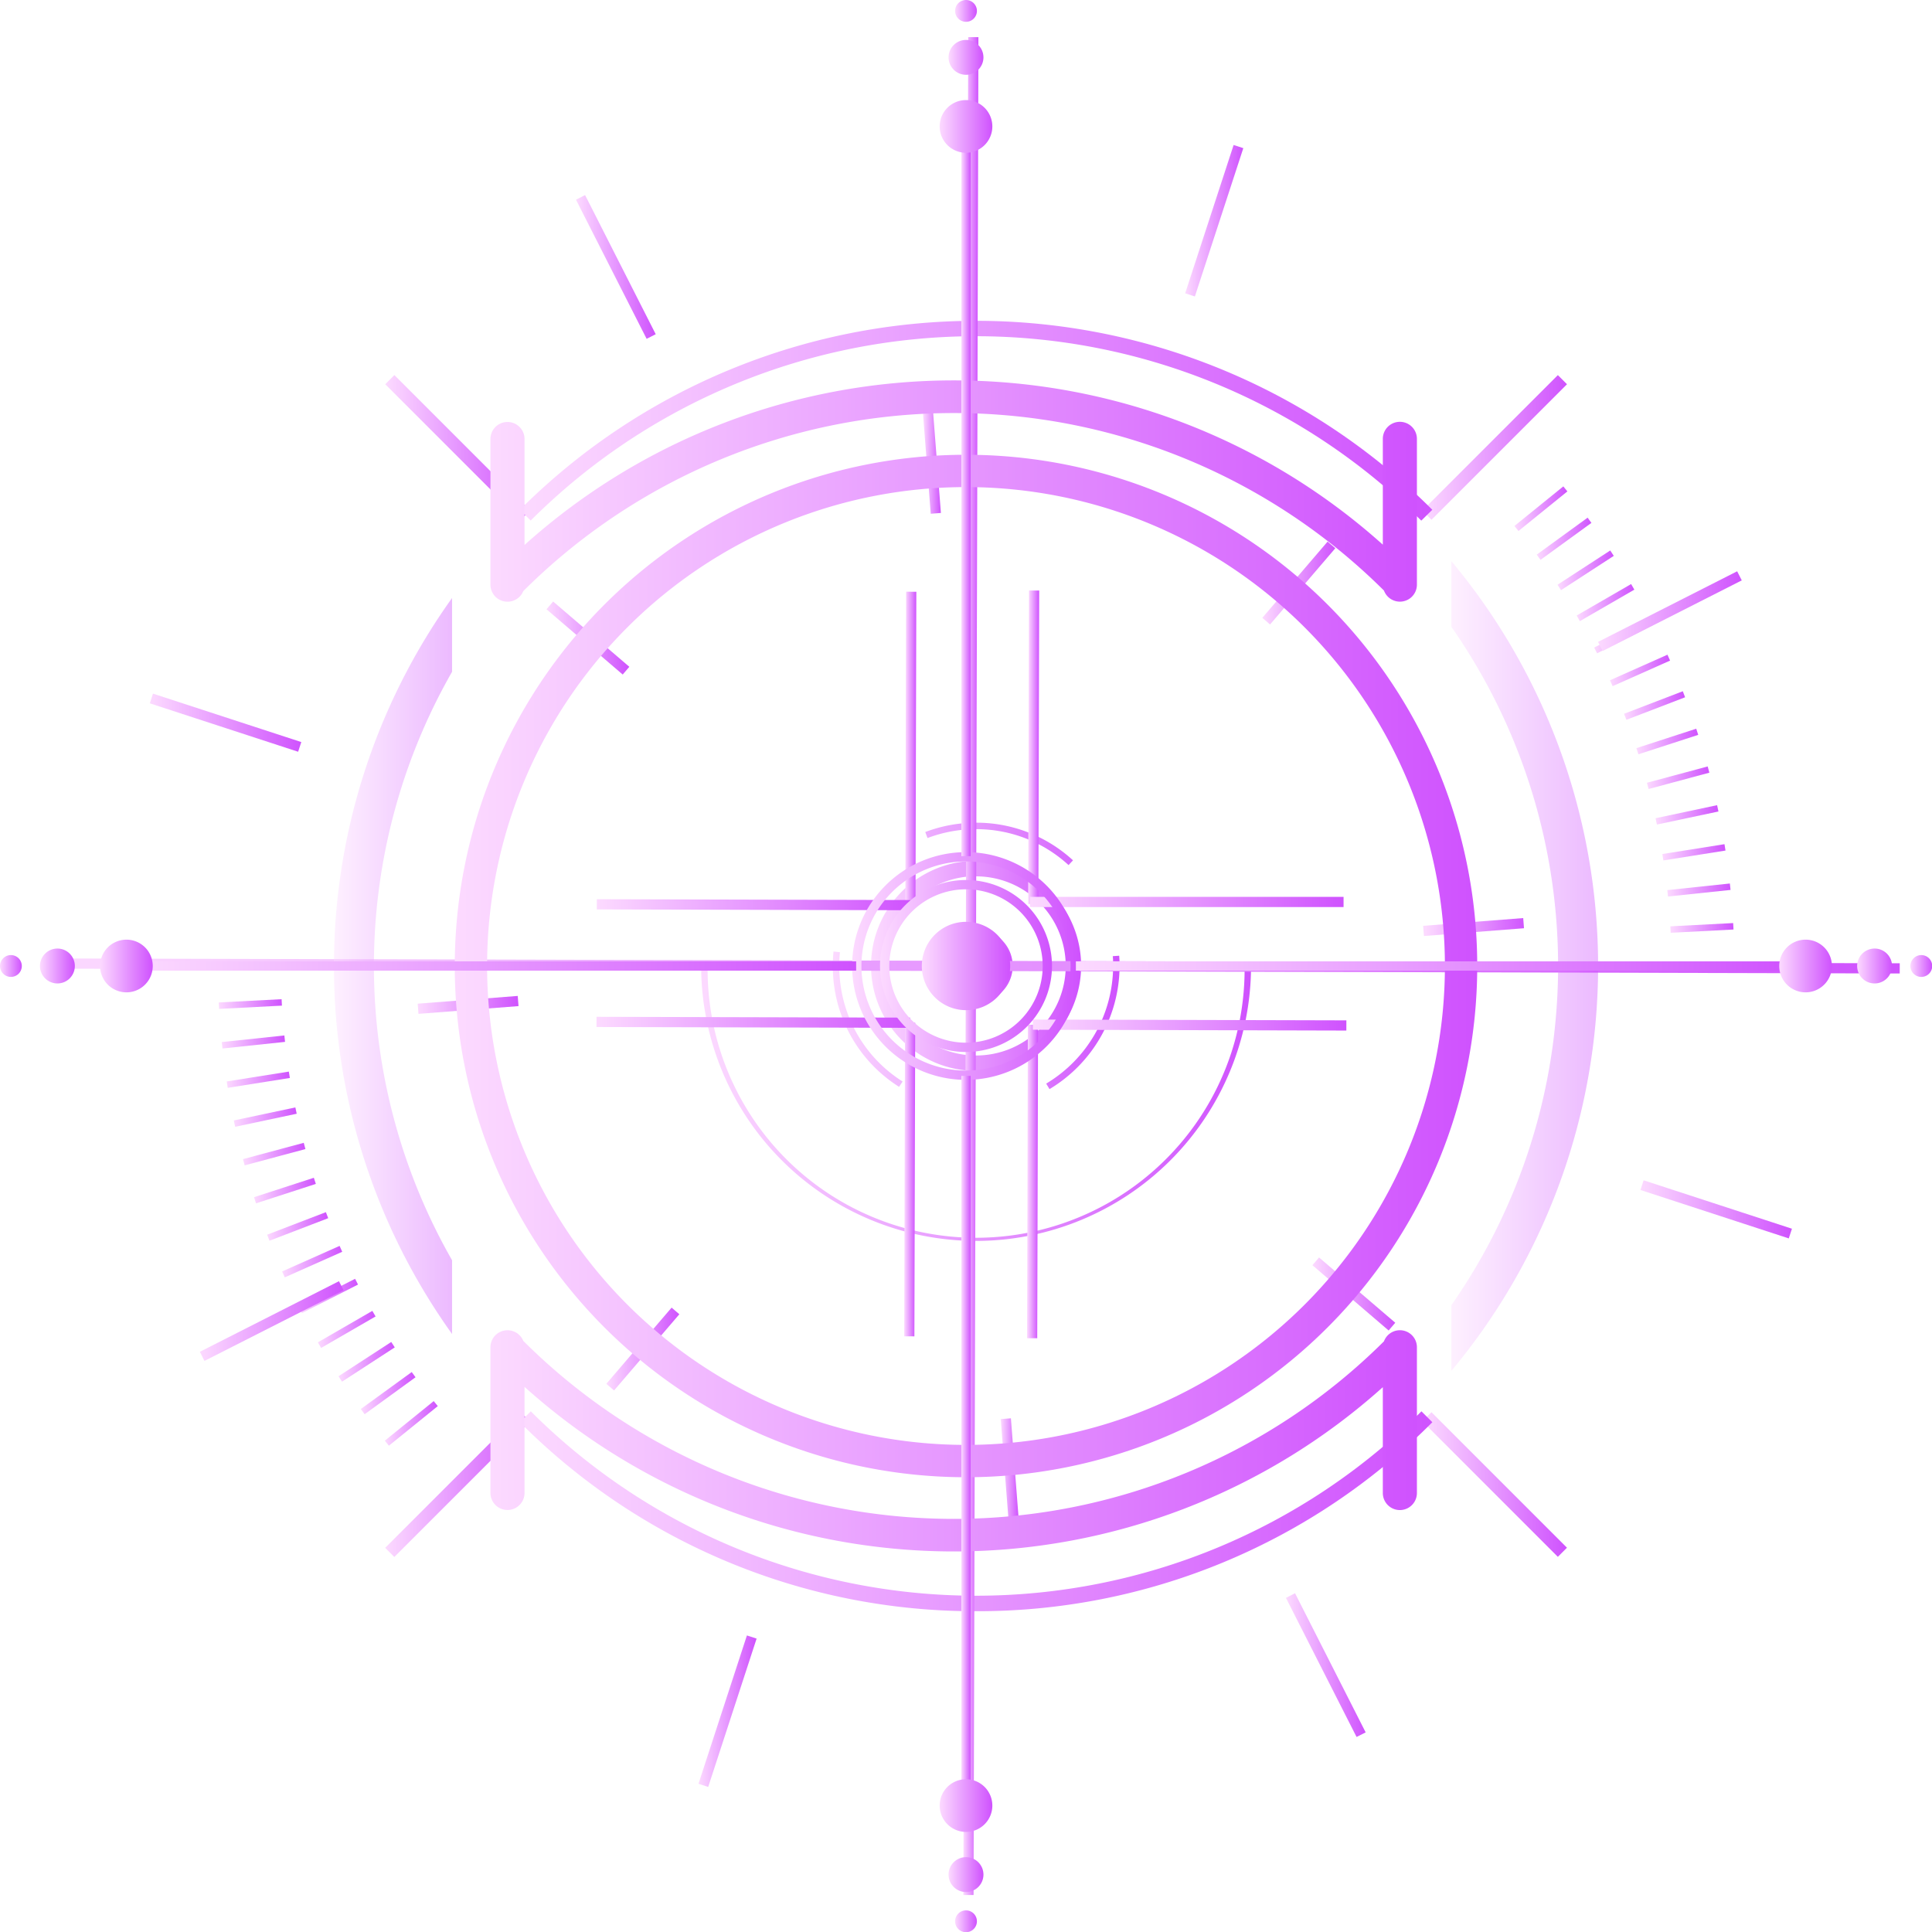 <svg xmlns="http://www.w3.org/2000/svg" xmlns:xlink="http://www.w3.org/1999/xlink" viewBox="0 0 490.72 490.72"><defs><style>.cls-1{mask:url(#mask);filter:url(#luminosity-noclip-15);}.cls-10,.cls-12,.cls-14,.cls-16,.cls-18,.cls-2,.cls-20,.cls-22,.cls-24,.cls-26,.cls-28,.cls-4,.cls-6,.cls-8{mix-blend-mode:multiply;}.cls-2{fill:url(#Безымянный_градиент_17);}.cls-3,.cls-7{mask:url(#mask-2);}.cls-3{filter:url(#luminosity-noclip-20);}.cls-4{fill:url(#linear-gradient);}.cls-27,.cls-5{mask:url(#mask-3);}.cls-5{filter:url(#luminosity-noclip-21);}.cls-6{fill:url(#linear-gradient-2);}.cls-7{filter:url(#luminosity-noclip-22);}.cls-8{fill:url(#linear-gradient-3);}.cls-15,.cls-9{mask:url(#mask-5);}.cls-9{filter:url(#luminosity-noclip-23);}.cls-10{fill:url(#linear-gradient-4);}.cls-11,.cls-17{mask:url(#mask-6);}.cls-11{filter:url(#luminosity-noclip-24);}.cls-12{fill:url(#linear-gradient-5);}.cls-13{mask:url(#mask-7);filter:url(#luminosity-noclip-16);}.cls-14{fill:url(#Безымянный_градиент_17-2);}.cls-15{filter:url(#luminosity-noclip-25);}.cls-16{fill:url(#linear-gradient-6);}.cls-17{filter:url(#luminosity-noclip-26);}.cls-18{fill:url(#linear-gradient-7);}.cls-19,.cls-21{mask:url(#mask-10);}.cls-19{filter:url(#luminosity-noclip-27);}.cls-20{fill:url(#linear-gradient-8);}.cls-21{filter:url(#luminosity-noclip-28);}.cls-22{fill:url(#linear-gradient-9);}.cls-23,.cls-25{mask:url(#mask-12);}.cls-23{filter:url(#luminosity-noclip-17);}.cls-24{fill:url(#linear-gradient-10);}.cls-25{filter:url(#luminosity-noclip-18);}.cls-26{fill:url(#linear-gradient-11);}.cls-27{filter:url(#luminosity-noclip-19);}.cls-28{fill:url(#linear-gradient-12);}.cls-29{opacity:0.2;}.cls-30{mask:url(#mask-15);}.cls-31{fill:url(#New_Gradient_Swatch_7);}.cls-32{fill:url(#New_Gradient_Swatch_7-2);}.cls-33{fill:url(#New_Gradient_Swatch_7-3);}.cls-34{fill:url(#New_Gradient_Swatch_7-4);}.cls-35{fill:url(#New_Gradient_Swatch_7-5);}.cls-36{fill:url(#New_Gradient_Swatch_7-6);}.cls-37{fill:url(#New_Gradient_Swatch_7-7);}.cls-38{fill:url(#New_Gradient_Swatch_7-8);}.cls-39{fill:url(#New_Gradient_Swatch_7-9);}.cls-40{fill:url(#New_Gradient_Swatch_7-10);}.cls-41{fill:url(#New_Gradient_Swatch_7-11);}.cls-42{fill:url(#New_Gradient_Swatch_7-12);}.cls-43{fill:url(#New_Gradient_Swatch_7-13);}.cls-44{fill:url(#New_Gradient_Swatch_7-14);}.cls-45{fill:url(#New_Gradient_Swatch_7-15);}.cls-46{fill:url(#New_Gradient_Swatch_7-16);}.cls-47{fill:url(#New_Gradient_Swatch_7-17);}.cls-48{fill:url(#New_Gradient_Swatch_7-18);}.cls-49{fill:url(#New_Gradient_Swatch_7-19);}.cls-50{fill:url(#New_Gradient_Swatch_7-20);}.cls-51{fill:url(#New_Gradient_Swatch_7-21);}.cls-52{fill:url(#New_Gradient_Swatch_7-22);}.cls-53{fill:url(#New_Gradient_Swatch_7-23);}.cls-54{fill:url(#New_Gradient_Swatch_7-24);}.cls-55{fill:url(#New_Gradient_Swatch_7-25);}.cls-56{fill:url(#New_Gradient_Swatch_7-26);}.cls-57{fill:url(#New_Gradient_Swatch_7-27);}.cls-58{fill:url(#New_Gradient_Swatch_7-28);}.cls-59{fill:url(#New_Gradient_Swatch_7-29);}.cls-60{fill:url(#New_Gradient_Swatch_7-30);}.cls-61{fill:url(#New_Gradient_Swatch_7-31);}.cls-62{fill:url(#New_Gradient_Swatch_7-32);}.cls-63{fill:url(#New_Gradient_Swatch_7-33);}.cls-64{fill:url(#New_Gradient_Swatch_7-34);}.cls-65{fill:url(#New_Gradient_Swatch_7-35);}.cls-66{fill:url(#New_Gradient_Swatch_7-36);}.cls-67{fill:url(#New_Gradient_Swatch_7-37);}.cls-68{fill:url(#New_Gradient_Swatch_7-38);}.cls-69{fill:url(#New_Gradient_Swatch_7-39);}.cls-70{mask:url(#mask-16);}.cls-71{fill:url(#New_Gradient_Swatch_7-40);}.cls-72{fill:url(#New_Gradient_Swatch_7-41);}.cls-73{fill:url(#New_Gradient_Swatch_7-42);}.cls-74{fill:url(#New_Gradient_Swatch_7-43);}.cls-75{fill:url(#New_Gradient_Swatch_7-44);}.cls-76{fill:url(#New_Gradient_Swatch_7-45);}.cls-77{fill:url(#New_Gradient_Swatch_7-46);}.cls-78{fill:url(#New_Gradient_Swatch_7-47);}.cls-79{fill:url(#New_Gradient_Swatch_7-48);}.cls-80{fill:url(#New_Gradient_Swatch_7-49);}.cls-81{fill:url(#New_Gradient_Swatch_7-50);}.cls-82{fill:url(#New_Gradient_Swatch_7-51);}.cls-83{fill:url(#New_Gradient_Swatch_7-52);}.cls-84{fill:url(#New_Gradient_Swatch_7-53);}.cls-85{fill:url(#New_Gradient_Swatch_7-54);}.cls-86{fill:url(#New_Gradient_Swatch_7-55);}.cls-87{fill:url(#New_Gradient_Swatch_7-56);}.cls-88{fill:url(#New_Gradient_Swatch_7-57);}.cls-89{fill:url(#New_Gradient_Swatch_7-58);}.cls-90{fill:url(#New_Gradient_Swatch_7-59);}.cls-91{fill:url(#New_Gradient_Swatch_7-60);}.cls-92{fill:url(#New_Gradient_Swatch_7-61);}.cls-93{fill:url(#New_Gradient_Swatch_7-62);}.cls-94{fill:url(#New_Gradient_Swatch_7-63);}.cls-95{fill:url(#New_Gradient_Swatch_7-64);}.cls-96{fill:url(#New_Gradient_Swatch_7-65);}.cls-97{fill:url(#New_Gradient_Swatch_7-66);}.cls-98{fill:url(#New_Gradient_Swatch_7-67);}.cls-99{fill:url(#New_Gradient_Swatch_7-68);}.cls-100{fill:url(#New_Gradient_Swatch_7-69);}.cls-101{mask:url(#mask-17);}.cls-102{fill:url(#New_Gradient_Swatch_7-70);}.cls-103{mask:url(#mask-18);}.cls-104{fill:url(#New_Gradient_Swatch_7-71);}.cls-105{fill:url(#New_Gradient_Swatch_7-72);}.cls-106{fill:url(#New_Gradient_Swatch_7-73);}.cls-107{fill:url(#New_Gradient_Swatch_7-74);}.cls-108{mask:url(#mask-19);}.cls-109{fill:url(#New_Gradient_Swatch_7-75);}.cls-110{mask:url(#mask-20);}.cls-111{fill:url(#New_Gradient_Swatch_7-76);}.cls-112{mask:url(#mask-21);}.cls-113{fill:url(#New_Gradient_Swatch_7-77);}.cls-114{mask:url(#mask-22);}.cls-115{fill:url(#New_Gradient_Swatch_7-78);}.cls-116{mask:url(#mask-23);}.cls-117{fill:url(#New_Gradient_Swatch_7-79);}.cls-118{mask:url(#mask-24);}.cls-119{fill:url(#New_Gradient_Swatch_7-80);}.cls-120{mask:url(#mask-25);}.cls-121{fill:url(#New_Gradient_Swatch_7-81);}.cls-122{mask:url(#mask-26);}.cls-123{fill:url(#New_Gradient_Swatch_7-82);}.cls-124{opacity:0.4;}.cls-125{fill:url(#New_Gradient_Swatch_7-83);}.cls-126{fill:url(#New_Gradient_Swatch_7-84);}.cls-127{fill:url(#New_Gradient_Swatch_7-85);}.cls-128{fill:url(#New_Gradient_Swatch_7-86);}.cls-129{fill:url(#New_Gradient_Swatch_7-87);}.cls-130{fill:url(#New_Gradient_Swatch_7-88);}.cls-131{fill:url(#New_Gradient_Swatch_7-89);}.cls-132{fill:url(#New_Gradient_Swatch_7-90);}.cls-133{fill:url(#New_Gradient_Swatch_7-91);}.cls-134{fill:url(#New_Gradient_Swatch_7-92);}.cls-135{fill:url(#New_Gradient_Swatch_7-93);}.cls-136{fill:url(#New_Gradient_Swatch_7-94);}.cls-137{fill:url(#New_Gradient_Swatch_7-95);}.cls-138{fill:url(#New_Gradient_Swatch_7-96);}.cls-139{fill:url(#New_Gradient_Swatch_7-97);}.cls-140{fill:url(#New_Gradient_Swatch_7-98);}.cls-141{fill:url(#New_Gradient_Swatch_7-99);}.cls-142{fill:url(#New_Gradient_Swatch_7-100);}.cls-143{mask:url(#mask-27);}.cls-144{fill:url(#New_Gradient_Swatch_7-117);}.cls-145{mask:url(#mask-28);}.cls-146{fill:url(#New_Gradient_Swatch_7-118);}.cls-147{filter:url(#luminosity-noclip-12);}.cls-148{filter:url(#luminosity-noclip-10);}.cls-149{filter:url(#luminosity-noclip-7);}.cls-150{filter:url(#luminosity-noclip-6);}.cls-151{filter:url(#luminosity-noclip-5);}.cls-152{filter:url(#luminosity-noclip-3);}.cls-153{filter:url(#luminosity-noclip-2);}.cls-154{filter:url(#luminosity-noclip);}</style><filter id="luminosity-noclip" x="55.35" y="-8436.55" width="385.16" height="32766" filterUnits="userSpaceOnUse" color-interpolation-filters="sRGB"><feFlood flood-color="#fff" result="bg"/><feBlend in="SourceGraphic" in2="bg"/></filter><mask id="mask" x="55.35" y="-8436.55" width="385.16" height="32766" maskUnits="userSpaceOnUse"><g class="cls-154"/></mask><radialGradient id="Безымянный_градиент_17" cx="247.93" cy="245.36" r="192.58" gradientUnits="userSpaceOnUse"><stop offset="0" stop-color="#fff"/><stop offset="0.12" stop-color="#fbfbfb"/><stop offset="0.25" stop-color="#eee"/><stop offset="0.37" stop-color="#dadada"/><stop offset="0.5" stop-color="#bcbcbc"/><stop offset="0.63" stop-color="#979797"/><stop offset="0.76" stop-color="#696969"/><stop offset="0.89" stop-color="#343434"/><stop offset="1"/></radialGradient><filter id="luminosity-noclip-2" x="282.87" y="-8436.55" width="91.37" height="32766" filterUnits="userSpaceOnUse" color-interpolation-filters="sRGB"><feFlood flood-color="#fff" result="bg"/><feBlend in="SourceGraphic" in2="bg"/></filter><mask id="mask-2" x="282.87" y="-8436.55" width="91.37" height="32766" maskUnits="userSpaceOnUse"><g class="cls-153"/></mask><linearGradient id="linear-gradient" x1="353.68" y1="205.4" x2="304.6" y2="254.48" gradientUnits="userSpaceOnUse"><stop offset="0" stop-color="#fff"/><stop offset="0.03" stop-color="#ededed"/><stop offset="0.14" stop-color="#b6b6b6"/><stop offset="0.26" stop-color="#868686"/><stop offset="0.37" stop-color="#5d5d5d"/><stop offset="0.49" stop-color="#3b3b3b"/><stop offset="0.61" stop-color="#212121"/><stop offset="0.73" stop-color="#0f0f0f"/><stop offset="0.86" stop-color="#040404"/><stop offset="1"/></linearGradient><filter id="luminosity-noclip-3" x="251.92" y="-8436.55" width="16.61" height="32766" filterUnits="userSpaceOnUse" color-interpolation-filters="sRGB"><feFlood flood-color="#fff" result="bg"/><feBlend in="SourceGraphic" in2="bg"/></filter><mask id="mask-3" x="251.92" y="-8436.55" width="16.61" height="32766" maskUnits="userSpaceOnUse"><g class="cls-152"/></mask><linearGradient id="linear-gradient-2" x1="285.61" y1="724.79" x2="236.4" y2="774" gradientTransform="matrix(1, 0, 0, -1, 0, 1079.74)" xlink:href="#linear-gradient"/><linearGradient id="linear-gradient-3" x1="353.68" y1="793.34" x2="304.6" y2="842.42" gradientTransform="matrix(1, 0, 0, -1, 0, 1079.74)" xlink:href="#linear-gradient"/><filter id="luminosity-noclip-5" x="220.69" y="-8436.55" width="16.61" height="32766" filterUnits="userSpaceOnUse" color-interpolation-filters="sRGB"><feFlood flood-color="#fff" result="bg"/><feBlend in="SourceGraphic" in2="bg"/></filter><mask id="mask-5" x="220.69" y="-8436.55" width="16.61" height="32766" maskUnits="userSpaceOnUse"><g class="cls-151"/></mask><linearGradient id="linear-gradient-4" x1="-129.01" y1="136.86" x2="-178.22" y2="186.06" gradientTransform="matrix(-1, 0, 0, 1, 74.6, 0)" xlink:href="#linear-gradient"/><filter id="luminosity-noclip-6" x="114.98" y="-8436.55" width="91.37" height="32766" filterUnits="userSpaceOnUse" color-interpolation-filters="sRGB"><feFlood flood-color="#fff" result="bg"/><feBlend in="SourceGraphic" in2="bg"/></filter><mask id="mask-6" x="114.98" y="-8436.55" width="91.37" height="32766" maskUnits="userSpaceOnUse"><g class="cls-150"/></mask><linearGradient id="linear-gradient-5" x1="-60.94" y1="205.4" x2="-110.02" y2="254.48" gradientTransform="matrix(-1, 0, 0, 1, 74.6, 0)" xlink:href="#linear-gradient"/><filter id="luminosity-noclip-7" x="175.17" y="-8436.55" width="142.83" height="32766" filterUnits="userSpaceOnUse" color-interpolation-filters="sRGB"><feFlood flood-color="#fff" result="bg"/><feBlend in="SourceGraphic" in2="bg"/></filter><mask id="mask-7" x="175.17" y="-8436.55" width="142.83" height="32766" maskUnits="userSpaceOnUse"><g class="cls-149"/></mask><radialGradient id="Безымянный_градиент_17-2" cx="246.59" cy="245.36" r="71.42" gradientTransform="translate(56.77 -46.15) rotate(12.07)" xlink:href="#Безымянный_градиент_17"/><linearGradient id="linear-gradient-6" x1="-129.01" y1="724.79" x2="-178.22" y2="774" gradientTransform="translate(74.6 1079.74) rotate(180)" xlink:href="#linear-gradient"/><linearGradient id="linear-gradient-7" x1="-60.94" y1="793.34" x2="-110.02" y2="842.42" gradientTransform="translate(74.6 1079.74) rotate(180)" xlink:href="#linear-gradient"/><filter id="luminosity-noclip-10" x="140.11" y="-8436.55" width="205.41" height="32766" filterUnits="userSpaceOnUse" color-interpolation-filters="sRGB"><feFlood flood-color="#fff" result="bg"/><feBlend in="SourceGraphic" in2="bg"/></filter><mask id="mask-10" x="140.11" y="-8436.55" width="205.41" height="32766" maskUnits="userSpaceOnUse"><g class="cls-148"/></mask><linearGradient id="linear-gradient-8" x1="242.82" y1="120.8" x2="242.82" y2="64.74" gradientUnits="userSpaceOnUse"><stop offset="0" stop-color="#fff"/><stop offset="0.01" stop-color="#f6f6f6"/><stop offset="0.05" stop-color="#c8c8c8"/><stop offset="0.09" stop-color="#9d9d9d"/><stop offset="0.14" stop-color="#777"/><stop offset="0.2" stop-color="#575757"/><stop offset="0.25" stop-color="#3b3b3b"/><stop offset="0.32" stop-color="#252525"/><stop offset="0.4" stop-color="#141414"/><stop offset="0.49" stop-color="#090909"/><stop offset="0.63" stop-color="#020202"/><stop offset="1"/></linearGradient><linearGradient id="linear-gradient-9" x1="-216.1" y1="1084.18" x2="-216.1" y2="1028.11" gradientTransform="translate(26.72 1454.28) rotate(180)" xlink:href="#linear-gradient-8"/><filter id="luminosity-noclip-12" x="159.13" y="-8436.55" width="166.19" height="32766" filterUnits="userSpaceOnUse" color-interpolation-filters="sRGB"><feFlood flood-color="#fff" result="bg"/><feBlend in="SourceGraphic" in2="bg"/></filter><mask id="mask-12" x="159.13" y="-8436.55" width="166.19" height="32766" maskUnits="userSpaceOnUse"><g class="cls-147"/></mask><linearGradient id="linear-gradient-10" x1="159.13" y1="330.54" x2="325.32" y2="330.54" gradientUnits="userSpaceOnUse"><stop offset="0.03"/><stop offset="0.07" stop-color="#212121"/><stop offset="0.16" stop-color="#646464"/><stop offset="0.26" stop-color="#9b9b9b"/><stop offset="0.34" stop-color="#c6c6c6"/><stop offset="0.41" stop-color="#e5e5e5"/><stop offset="0.48" stop-color="#f8f8f8"/><stop offset="0.52" stop-color="#fff"/><stop offset="0.56" stop-color="#f8f8f8"/><stop offset="0.62" stop-color="#e6e6e6"/><stop offset="0.7" stop-color="#c8c8c8"/><stop offset="0.77" stop-color="#9e9e9e"/><stop offset="0.86" stop-color="#696969"/><stop offset="0.95" stop-color="#282828"/><stop offset="1"/></linearGradient><linearGradient id="linear-gradient-11" x1="159.13" y1="160.18" x2="325.32" y2="160.18" xlink:href="#linear-gradient-10"/><linearGradient id="linear-gradient-12" x1="285.61" y1="136.86" x2="236.4" y2="186.06" xlink:href="#linear-gradient"/><filter id="luminosity-noclip-15" x="55.35" y="52.78" width="385.16" height="385.16" filterUnits="userSpaceOnUse" color-interpolation-filters="sRGB"><feFlood flood-color="#fff" result="bg"/><feBlend in="SourceGraphic" in2="bg"/></filter><mask id="mask-15" x="55.35" y="52.78" width="385.16" height="385.16" maskUnits="userSpaceOnUse"><g class="cls-1"><circle class="cls-2" cx="247.93" cy="245.36" r="192.58"/></g></mask><linearGradient id="New_Gradient_Swatch_7" x1="55.35" y1="245.36" x2="440.51" y2="245.36" gradientUnits="userSpaceOnUse"><stop offset="0" stop-color="#fcdaff"/><stop offset="1" stop-color="#cf52fe"/></linearGradient><linearGradient id="New_Gradient_Swatch_7-2" x1="361.27" y1="113.65" x2="398.01" y2="113.65" gradientTransform="translate(191.56 -235.16) rotate(45)" xlink:href="#New_Gradient_Swatch_7"/><linearGradient id="New_Gradient_Swatch_7-3" x1="97.84" y1="377.07" x2="134.59" y2="377.07" gradientTransform="translate(300.69 28.27) rotate(45)" xlink:href="#New_Gradient_Swatch_7"/><linearGradient id="New_Gradient_Swatch_7-4" x1="361.27" y1="377.07" x2="398.01" y2="377.07" gradientTransform="translate(377.82 -158) rotate(45)" xlink:href="#New_Gradient_Swatch_7"/><linearGradient id="New_Gradient_Swatch_7-5" x1="97.84" y1="113.65" x2="134.59" y2="113.65" gradientTransform="translate(114.4 -48.89) rotate(45)" xlink:href="#New_Gradient_Swatch_7"/><linearGradient id="New_Gradient_Swatch_7-6" x1="238.64" y1="245.36" x2="257.22" y2="245.36" xlink:href="#New_Gradient_Swatch_7"/><linearGradient id="New_Gradient_Swatch_7-7" x1="132.05" y1="383.86" x2="363.81" y2="383.86" xlink:href="#New_Gradient_Swatch_7"/><linearGradient id="New_Gradient_Swatch_7-8" x1="132.05" y1="106.86" x2="363.8" y2="106.86" xlink:href="#New_Gradient_Swatch_7"/><linearGradient id="New_Gradient_Swatch_7-9" x1="221.25" y1="245.36" x2="274.6" y2="245.36" xlink:href="#New_Gradient_Swatch_7"/><linearGradient id="New_Gradient_Swatch_7-10" x1="211.53" y1="242.8" x2="284.33" y2="242.8" xlink:href="#New_Gradient_Swatch_7"/><linearGradient id="New_Gradient_Swatch_7-11" x1="55.35" y1="245.36" x2="71.33" y2="245.36" xlink:href="#New_Gradient_Swatch_7"/><linearGradient id="New_Gradient_Swatch_7-12" x1="424.53" y1="245.36" x2="440.51" y2="245.36" xlink:href="#New_Gradient_Swatch_7"/><linearGradient id="New_Gradient_Swatch_7-13" x1="55.57" y1="255.02" x2="71.61" y2="255.02" gradientTransform="translate(13.3 -2.95) rotate(2.97)" xlink:href="#New_Gradient_Swatch_7"/><linearGradient id="New_Gradient_Swatch_7-14" x1="424.24" y1="235.7" x2="440.29" y2="235.7" gradientTransform="translate(12.83 -22.14) rotate(2.98)" xlink:href="#New_Gradient_Swatch_7"/><linearGradient id="New_Gradient_Swatch_7-15" x1="56.31" y1="264.65" x2="72.38" y2="264.65" gradientTransform="translate(28.14 -5.29) rotate(6.03)" xlink:href="#New_Gradient_Swatch_7"/><linearGradient id="New_Gradient_Swatch_7-16" x1="423.48" y1="226.06" x2="439.54" y2="226.06" gradientTransform="translate(26.08 -44) rotate(6.02)" xlink:href="#New_Gradient_Swatch_7"/><linearGradient id="New_Gradient_Swatch_7-17" x1="57.59" y1="274.24" x2="73.63" y2="274.24" gradientTransform="translate(43.81 -6.9) rotate(9.02)" xlink:href="#New_Gradient_Swatch_7"/><linearGradient id="New_Gradient_Swatch_7-18" x1="422.23" y1="216.48" x2="438.27" y2="216.48" gradientTransform="translate(39.26 -64.77) rotate(9.02)" xlink:href="#New_Gradient_Swatch_7"/><linearGradient id="New_Gradient_Swatch_7-19" x1="59.38" y1="283.74" x2="75.36" y2="283.74" gradientTransform="translate(60.31 -7.8) rotate(11.97)" xlink:href="#New_Gradient_Swatch_7"/><linearGradient id="New_Gradient_Swatch_7-20" x1="420.5" y1="206.98" x2="436.47" y2="206.98" gradientTransform="translate(52.29 -84.43) rotate(11.98)" xlink:href="#New_Gradient_Swatch_7"/><linearGradient id="New_Gradient_Swatch_7-21" x1="61.7" y1="293.14" x2="77.56" y2="293.14" gradientTransform="translate(78.38 -8.03) rotate(15.03)" xlink:href="#New_Gradient_Swatch_7"/><linearGradient id="New_Gradient_Swatch_7-22" x1="418.3" y1="197.58" x2="434.16" y2="197.58" gradientTransform="translate(65.85 -103.81) rotate(15.04)" xlink:href="#New_Gradient_Swatch_7"/><linearGradient id="New_Gradient_Swatch_7-23" x1="64.52" y1="302.4" x2="80.22" y2="302.4" gradientTransform="translate(96.93 -7.57) rotate(17.99)" xlink:href="#New_Gradient_Swatch_7"/><linearGradient id="New_Gradient_Swatch_7-24" x1="415.63" y1="188.32" x2="431.34" y2="188.32" gradientTransform="translate(78.88 -121.6) rotate(17.99)" xlink:href="#New_Gradient_Swatch_7"/><linearGradient id="New_Gradient_Swatch_7-25" x1="67.84" y1="311.51" x2="83.35" y2="311.51" gradientTransform="translate(116.59 -6.41) rotate(20.99)" xlink:href="#New_Gradient_Swatch_7"/><linearGradient id="New_Gradient_Swatch_7-26" x1="412.51" y1="179.21" x2="428.01" y2="179.21" gradientTransform="translate(92.07 -138.64) rotate(20.99)" xlink:href="#New_Gradient_Swatch_7"/><linearGradient id="New_Gradient_Swatch_7-27" x1="71.66" y1="320.44" x2="86.93" y2="320.44" gradientTransform="translate(137.08 -4.57) rotate(23.98)" xlink:href="#New_Gradient_Swatch_7"/><linearGradient id="New_Gradient_Swatch_7-28" x1="408.93" y1="170.28" x2="424.19" y2="170.28" gradientTransform="translate(105.16 -154.6) rotate(23.98)" xlink:href="#New_Gradient_Swatch_7"/><linearGradient id="New_Gradient_Swatch_7-29" x1="75.96" y1="329.16" x2="90.95" y2="329.16" gradientTransform="translate(158.31 -2.06) rotate(26.96)" xlink:href="#New_Gradient_Swatch_7"/><linearGradient id="New_Gradient_Swatch_7-30" x1="404.91" y1="161.56" x2="419.89" y2="161.56" gradientTransform="translate(118.14 -169.48) rotate(26.97)" xlink:href="#New_Gradient_Swatch_7"/><linearGradient id="New_Gradient_Swatch_7-31" x1="80.74" y1="337.66" x2="95.4" y2="337.66" gradientTransform="translate(180.75 1.24) rotate(30.02)" xlink:href="#New_Gradient_Swatch_7"/><linearGradient id="New_Gradient_Swatch_7-32" x1="400.46" y1="153.06" x2="415.12" y2="153.06" gradientTransform="translate(131.34 -183.53) rotate(30.03)" xlink:href="#New_Gradient_Swatch_7"/><linearGradient id="New_Gradient_Swatch_7-33" x1="85.97" y1="345.9" x2="100.26" y2="345.9" gradientTransform="translate(203.53 5.13) rotate(33.02)" xlink:href="#New_Gradient_Swatch_7"/><linearGradient id="New_Gradient_Swatch_7-34" x1="395.59" y1="144.82" x2="409.89" y2="144.82" gradientTransform="translate(143.94 -196.05) rotate(33.01)" xlink:href="#New_Gradient_Swatch_7"/><linearGradient id="New_Gradient_Swatch_7-35" x1="91.64" y1="353.86" x2="105.54" y2="353.86" gradientTransform="translate(226.69 9.58) rotate(35.98)" xlink:href="#New_Gradient_Swatch_7"/><linearGradient id="New_Gradient_Swatch_7-36" x1="390.32" y1="136.86" x2="404.21" y2="136.86" gradientTransform="translate(156.19 -207.28) rotate(35.98)" xlink:href="#New_Gradient_Swatch_7"/><linearGradient id="New_Gradient_Swatch_7-37" x1="97.75" y1="361.53" x2="111.2" y2="361.53" gradientTransform="translate(250.81 14.82) rotate(39)" xlink:href="#New_Gradient_Swatch_7"/><linearGradient id="New_Gradient_Swatch_7-38" x1="384.66" y1="129.19" x2="398.11" y2="129.19" gradientTransform="translate(168.53 -217.52) rotate(39)" xlink:href="#New_Gradient_Swatch_7"/><linearGradient id="New_Gradient_Swatch_7-39" x1="178.09" y1="280.28" x2="317.76" y2="280.28" xlink:href="#New_Gradient_Swatch_7"/><filter id="luminosity-noclip-16" x="175.17" y="173.94" width="142.83" height="142.83" filterUnits="userSpaceOnUse" color-interpolation-filters="sRGB"><feFlood flood-color="#fff" result="bg"/><feBlend in="SourceGraphic" in2="bg"/></filter><mask id="mask-16" x="175.17" y="173.94" width="142.83" height="142.83" maskUnits="userSpaceOnUse"><g class="cls-13"><circle class="cls-14" cx="246.59" cy="245.36" r="71.4" transform="translate(-45.86 57) rotate(-12.07)"/></g></mask><linearGradient id="New_Gradient_Swatch_7-40" x1="175.17" y1="245.36" x2="318" y2="245.36" gradientTransform="translate(56.77 -46.15) rotate(12.07)" xlink:href="#New_Gradient_Swatch_7"/><linearGradient id="New_Gradient_Swatch_7-41" x1="244.67" y1="245.36" x2="248.5" y2="245.36" gradientTransform="translate(491.32 -1.86) rotate(89.85)" xlink:href="#New_Gradient_Swatch_7"/><linearGradient id="New_Gradient_Swatch_7-42" x1="10.64" y1="245.36" x2="482.54" y2="245.36" gradientTransform="translate(491.3 -1.88) rotate(89.85)" xlink:href="#New_Gradient_Swatch_7"/><linearGradient id="New_Gradient_Swatch_7-43" x1="261.14" y1="189.78" x2="263.93" y2="189.78" gradientTransform="translate(451.65 -73.23) rotate(89.85)" xlink:href="#New_Gradient_Swatch_7"/><linearGradient id="New_Gradient_Swatch_7-44" x1="262.43" y1="229.7" x2="342.06" y2="229.7" gradientTransform="translate(531.15 -73.15) rotate(89.85)" xlink:href="#New_Gradient_Swatch_7"/><linearGradient id="New_Gradient_Swatch_7-45" x1="229.93" y1="190.1" x2="232.73" y2="190.1" gradientTransform="translate(420.84 -41.72) rotate(89.85)" xlink:href="#New_Gradient_Swatch_7"/><linearGradient id="New_Gradient_Swatch_7-46" x1="151.59" y1="229.81" x2="231.23" y2="229.81" gradientTransform="translate(420.71 37.79) rotate(89.85)" xlink:href="#New_Gradient_Swatch_7"/><linearGradient id="New_Gradient_Swatch_7-47" x1="260.85" y1="300.07" x2="263.64" y2="300.07" gradientTransform="translate(561.64 37.06) rotate(89.85)" xlink:href="#New_Gradient_Swatch_7"/><linearGradient id="New_Gradient_Swatch_7-48" x1="262.35" y1="260.36" x2="341.98" y2="260.36" gradientTransform="translate(561.73 -42.49) rotate(89.85)" xlink:href="#New_Gradient_Swatch_7"/><linearGradient id="New_Gradient_Swatch_7-49" x1="229.64" y1="299.59" x2="232.44" y2="299.59" gradientTransform="translate(530.04 67.79) rotate(89.85)" xlink:href="#New_Gradient_Swatch_7"/><linearGradient id="New_Gradient_Swatch_7-50" x1="151.51" y1="259.67" x2="231.15" y2="259.67" gradientTransform="translate(450.5 67.66) rotate(89.85)" xlink:href="#New_Gradient_Swatch_7"/><linearGradient id="New_Gradient_Swatch_7-51" x1="146.3" y1="67.8" x2="166.55" y2="67.8" gradientTransform="translate(47.65 -63.48) rotate(26.92)" xlink:href="#New_Gradient_Swatch_7"/><linearGradient id="New_Gradient_Swatch_7-52" x1="326.63" y1="422.91" x2="346.88" y2="422.91" gradientTransform="translate(227.98 -106.64) rotate(26.92)" xlink:href="#New_Gradient_Swatch_7"/><linearGradient id="New_Gradient_Swatch_7-53" x1="38.04" y1="183.56" x2="76.52" y2="183.56" gradientTransform="translate(214.01 72.15) rotate(71.92)" xlink:href="#New_Gradient_Swatch_7"/><linearGradient id="New_Gradient_Swatch_7-54" x1="416.66" y1="307.15" x2="455.13" y2="307.15" gradientTransform="translate(592.62 -202.54) rotate(71.92)" xlink:href="#New_Gradient_Swatch_7"/><linearGradient id="New_Gradient_Swatch_7-55" x1="50.78" y1="335.52" x2="87.29" y2="335.52" gradientTransform="translate(159.35 5.09) rotate(26.91)" xlink:href="#New_Gradient_Swatch_7"/><linearGradient id="New_Gradient_Swatch_7-56" x1="405.89" y1="155.19" x2="442.4" y2="155.19" gradientTransform="translate(116.19 -175.18) rotate(26.91)" xlink:href="#New_Gradient_Swatch_7"/><linearGradient id="New_Gradient_Swatch_7-57" x1="177.41" y1="434.66" x2="192.17" y2="434.66" gradientTransform="translate(540.63 124.08) rotate(71.92)" xlink:href="#New_Gradient_Swatch_7"/><linearGradient id="New_Gradient_Swatch_7-58" x1="301.01" y1="56.05" x2="315.76" y2="56.05" gradientTransform="translate(265.93 -254.5) rotate(71.91)" xlink:href="#New_Gradient_Swatch_7"/><linearGradient id="New_Gradient_Swatch_7-59" x1="138.8" y1="162.05" x2="159.84" y2="162.05" gradientTransform="translate(175.27 -56.77) rotate(49.42)" xlink:href="#New_Gradient_Swatch_7"/><linearGradient id="New_Gradient_Swatch_7-60" x1="333.34" y1="328.66" x2="354.38" y2="328.66" gradientTransform="translate(369.8 -146.29) rotate(49.42)" xlink:href="#New_Gradient_Swatch_7"/><linearGradient id="New_Gradient_Swatch_7-61" x1="106.1" y1="255.23" x2="131.71" y2="255.23" gradientTransform="translate(20.08 -8.42) rotate(4.43)" xlink:href="#New_Gradient_Swatch_7"/><linearGradient id="New_Gradient_Swatch_7-62" x1="361.47" y1="235.48" x2="387.08" y2="235.48" gradientTransform="matrix(1, 0.08, -0.08, 1, 19.34, -28.25)" xlink:href="#New_Gradient_Swatch_7"/><linearGradient id="New_Gradient_Swatch_7-63" x1="154.01" y1="342.63" x2="172.55" y2="342.63" gradientTransform="translate(317.26 -4.28) rotate(49.41)" xlink:href="#New_Gradient_Swatch_7"/><linearGradient id="New_Gradient_Swatch_7-64" x1="320.62" y1="148.09" x2="339.17" y2="148.09" gradientTransform="translate(227.83 -198.82) rotate(49.43)" xlink:href="#New_Gradient_Swatch_7"/><linearGradient id="New_Gradient_Swatch_7-65" x1="254.19" y1="373.05" x2="258.73" y2="373.05" gradientTransform="translate(29.52 -18.66) rotate(4.42)" xlink:href="#New_Gradient_Swatch_7"/><linearGradient id="New_Gradient_Swatch_7-66" x1="234.44" y1="117.67" x2="238.99" y2="117.67" gradientTransform="translate(9.78 -17.9) rotate(4.42)" xlink:href="#New_Gradient_Swatch_7"/><linearGradient id="New_Gradient_Swatch_7-67" x1="115.51" y1="245.36" x2="375.21" y2="245.36" xlink:href="#New_Gradient_Swatch_7"/><linearGradient id="New_Gradient_Swatch_7-68" x1="124.57" y1="124.75" x2="359.89" y2="124.75" xlink:href="#New_Gradient_Swatch_7"/><linearGradient id="New_Gradient_Swatch_7-69" x1="124.57" y1="365.97" x2="359.89" y2="365.97" xlink:href="#New_Gradient_Swatch_7"/><filter id="luminosity-noclip-17" x="159.13" y="310.71" width="166.19" height="39.67" filterUnits="userSpaceOnUse" color-interpolation-filters="sRGB"><feFlood flood-color="#fff" result="bg"/><feBlend in="SourceGraphic" in2="bg"/></filter><mask id="mask-17" x="159.13" y="310.71" width="166.19" height="39.67" maskUnits="userSpaceOnUse"><g class="cls-23"><path class="cls-24" d="M319.44,312.6a109.38,109.38,0,0,1-154.4.09,3.05,3.05,0,0,0-5.91,1.07v26.13a3.06,3.06,0,0,0,6.12,0v-19a115.2,115.2,0,0,0,154-.05v19a3.06,3.06,0,0,0,6.11,0V313.76a3.06,3.06,0,0,0-5.88-1.16Z"/></g></mask><linearGradient id="New_Gradient_Swatch_7-70" x1="159.13" y1="330.54" x2="325.32" y2="330.54" xlink:href="#New_Gradient_Swatch_7"/><filter id="luminosity-noclip-18" x="159.13" y="140.34" width="166.19" height="39.67" filterUnits="userSpaceOnUse" color-interpolation-filters="sRGB"><feFlood flood-color="#fff" result="bg"/><feBlend in="SourceGraphic" in2="bg"/></filter><mask id="mask-18" x="159.13" y="140.34" width="166.19" height="39.67" maskUnits="userSpaceOnUse"><g class="cls-25"><path class="cls-26" d="M319.44,178.12A109.38,109.38,0,0,0,165,178a3.05,3.05,0,0,1-5.91-1.07V150.83a3.06,3.06,0,1,1,6.12,0v19a115.2,115.2,0,0,1,154,.05v-19a3.06,3.06,0,1,1,6.11,0V177a3.06,3.06,0,0,1-5.88,1.16Z"/></g></mask><linearGradient id="New_Gradient_Swatch_7-71" x1="159.13" y1="160.18" x2="325.32" y2="160.18" xlink:href="#New_Gradient_Swatch_7"/><linearGradient id="New_Gradient_Swatch_7-72" x1="234.14" y1="245.36" x2="256.58" y2="245.36" xlink:href="#New_Gradient_Swatch_7"/><linearGradient id="New_Gradient_Swatch_7-73" x1="223.52" y1="245.36" x2="267.2" y2="245.36" xlink:href="#New_Gradient_Swatch_7"/><linearGradient id="New_Gradient_Swatch_7-74" x1="216.44" y1="245.36" x2="274.28" y2="245.36" xlink:href="#New_Gradient_Swatch_7"/><filter id="luminosity-noclip-19" x="251.92" y="116.64" width="16.61" height="91.2" filterUnits="userSpaceOnUse" color-interpolation-filters="sRGB"><feFlood flood-color="#fff" result="bg"/><feBlend in="SourceGraphic" in2="bg"/></filter><mask id="mask-19" x="251.92" y="116.64" width="16.61" height="91.2" maskUnits="userSpaceOnUse"><g class="cls-27"><path class="cls-28" d="M268.53,207.84V119.78a137.92,137.92,0,0,0-16.61-3.14v84.94A42.61,42.61,0,0,1,268.53,207.84Z"/></g></mask><linearGradient id="New_Gradient_Swatch_7-75" x1="251.92" y1="162.24" x2="268.53" y2="162.24" xlink:href="#New_Gradient_Swatch_7"/><filter id="luminosity-noclip-20" x="282.87" y="222.83" width="91.37" height="15.39" filterUnits="userSpaceOnUse" color-interpolation-filters="sRGB"><feFlood flood-color="#fff" result="bg"/><feBlend in="SourceGraphic" in2="bg"/></filter><mask id="mask-20" x="282.87" y="222.83" width="91.37" height="15.39" maskUnits="userSpaceOnUse"><g class="cls-3"><path class="cls-4" d="M288.35,238.23h85.89a145.28,145.28,0,0,0-3.13-15.4H282.87A44.62,44.62,0,0,1,288.35,238.23Z"/></g></mask><linearGradient id="New_Gradient_Swatch_7-76" x1="282.87" y1="230.53" x2="374.24" y2="230.53" xlink:href="#New_Gradient_Swatch_7"/><filter id="luminosity-noclip-21" x="251.92" y="283.97" width="16.61" height="91.2" filterUnits="userSpaceOnUse" color-interpolation-filters="sRGB"><feFlood flood-color="#fff" result="bg"/><feBlend in="SourceGraphic" in2="bg"/></filter><mask id="mask-21" x="251.92" y="283.97" width="16.61" height="91.2" maskUnits="userSpaceOnUse"><g class="cls-5"><path class="cls-6" d="M268.53,284V372a137.92,137.92,0,0,1-16.61,3.14V290.23A42.76,42.76,0,0,0,268.53,284Z"/></g></mask><linearGradient id="New_Gradient_Swatch_7-77" x1="251.92" y1="329.57" x2="268.53" y2="329.57" xlink:href="#New_Gradient_Swatch_7"/><filter id="luminosity-noclip-22" x="282.87" y="253.58" width="91.37" height="15.39" filterUnits="userSpaceOnUse" color-interpolation-filters="sRGB"><feFlood flood-color="#fff" result="bg"/><feBlend in="SourceGraphic" in2="bg"/></filter><mask id="mask-22" x="282.87" y="253.58" width="91.37" height="15.39" maskUnits="userSpaceOnUse"><g class="cls-7"><path class="cls-8" d="M288.35,253.58h85.89A144.59,144.59,0,0,1,371.11,269H282.87A44.56,44.56,0,0,0,288.35,253.58Z"/></g></mask><linearGradient id="New_Gradient_Swatch_7-78" x1="282.87" y1="261.28" x2="374.24" y2="261.28" xlink:href="#New_Gradient_Swatch_7"/><filter id="luminosity-noclip-23" x="220.69" y="116.64" width="16.61" height="91.2" filterUnits="userSpaceOnUse" color-interpolation-filters="sRGB"><feFlood flood-color="#fff" result="bg"/><feBlend in="SourceGraphic" in2="bg"/></filter><mask id="mask-23" x="220.69" y="116.64" width="16.61" height="91.2" maskUnits="userSpaceOnUse"><g class="cls-9"><path class="cls-10" d="M220.69,207.84V119.78a137.92,137.92,0,0,1,16.61-3.14v84.94A42.49,42.49,0,0,0,220.69,207.84Z"/></g></mask><linearGradient id="New_Gradient_Swatch_7-79" x1="220.69" y1="162.24" x2="237.3" y2="162.24" xlink:href="#New_Gradient_Swatch_7"/><filter id="luminosity-noclip-24" x="114.98" y="222.83" width="91.37" height="15.39" filterUnits="userSpaceOnUse" color-interpolation-filters="sRGB"><feFlood flood-color="#fff" result="bg"/><feBlend in="SourceGraphic" in2="bg"/></filter><mask id="mask-24" x="114.98" y="222.83" width="91.37" height="15.39" maskUnits="userSpaceOnUse"><g class="cls-11"><path class="cls-12" d="M200.87,238.23H115a145.26,145.26,0,0,1,3.12-15.4h88.24A44.6,44.6,0,0,0,200.87,238.23Z"/></g></mask><linearGradient id="New_Gradient_Swatch_7-80" x1="114.98" y1="230.53" x2="206.34" y2="230.53" xlink:href="#New_Gradient_Swatch_7"/><filter id="luminosity-noclip-25" x="220.69" y="283.97" width="16.61" height="91.2" filterUnits="userSpaceOnUse" color-interpolation-filters="sRGB"><feFlood flood-color="#fff" result="bg"/><feBlend in="SourceGraphic" in2="bg"/></filter><mask id="mask-25" x="220.69" y="283.97" width="16.61" height="91.2" maskUnits="userSpaceOnUse"><g class="cls-15"><path class="cls-16" d="M220.69,284V372a137.92,137.92,0,0,0,16.61,3.14V290.23A42.65,42.65,0,0,1,220.69,284Z"/></g></mask><linearGradient id="New_Gradient_Swatch_7-81" x1="220.69" y1="329.57" x2="237.3" y2="329.57" xlink:href="#New_Gradient_Swatch_7"/><filter id="luminosity-noclip-26" x="114.98" y="253.58" width="91.37" height="15.39" filterUnits="userSpaceOnUse" color-interpolation-filters="sRGB"><feFlood flood-color="#fff" result="bg"/><feBlend in="SourceGraphic" in2="bg"/></filter><mask id="mask-26" x="114.98" y="253.58" width="91.37" height="15.39" maskUnits="userSpaceOnUse"><g class="cls-17"><path class="cls-18" d="M200.87,253.58H115A144.57,144.57,0,0,0,118.1,269h88.24A44.55,44.55,0,0,1,200.87,253.58Z"/></g></mask><linearGradient id="New_Gradient_Swatch_7-82" x1="114.98" y1="261.28" x2="206.34" y2="261.28" xlink:href="#New_Gradient_Swatch_7"/><linearGradient id="New_Gradient_Swatch_7-83" x1="368.64" y1="245.36" x2="405.91" y2="245.36" xlink:href="#New_Gradient_Swatch_7"/><linearGradient id="New_Gradient_Swatch_7-84" x1="84.81" y1="245.36" x2="114.82" y2="245.36" xlink:href="#New_Gradient_Swatch_7"/><linearGradient id="New_Gradient_Swatch_7-85" x1="244.18" y1="125.77" x2="246.54" y2="125.77" xlink:href="#New_Gradient_Swatch_7"/><linearGradient id="New_Gradient_Swatch_7-86" x1="238.67" y1="32.11" x2="252.05" y2="32.11" xlink:href="#New_Gradient_Swatch_7"/><linearGradient id="New_Gradient_Swatch_7-87" x1="240.93" y1="14.57" x2="249.79" y2="14.57" xlink:href="#New_Gradient_Swatch_7"/><linearGradient id="New_Gradient_Swatch_7-88" x1="242.59" y1="2.77" x2="248.13" y2="2.77" xlink:href="#New_Gradient_Swatch_7"/><linearGradient id="New_Gradient_Swatch_7-89" x1="244.18" y1="364.95" x2="246.54" y2="364.95" xlink:href="#New_Gradient_Swatch_7"/><linearGradient id="New_Gradient_Swatch_7-90" x1="238.67" y1="458.61" x2="252.05" y2="458.61" xlink:href="#New_Gradient_Swatch_7"/><linearGradient id="New_Gradient_Swatch_7-91" x1="240.93" y1="476.15" x2="249.79" y2="476.15" xlink:href="#New_Gradient_Swatch_7"/><linearGradient id="New_Gradient_Swatch_7-92" x1="242.59" y1="487.95" x2="248.13" y2="487.95" xlink:href="#New_Gradient_Swatch_7"/><linearGradient id="New_Gradient_Swatch_7-93" x1="273.27" y1="245.36" x2="456.64" y2="245.36" xlink:href="#New_Gradient_Swatch_7"/><linearGradient id="New_Gradient_Swatch_7-94" x1="451.92" y1="245.36" x2="465.3" y2="245.36" xlink:href="#New_Gradient_Swatch_7"/><linearGradient id="New_Gradient_Swatch_7-95" x1="471.72" y1="245.36" x2="480.57" y2="245.36" xlink:href="#New_Gradient_Swatch_7"/><linearGradient id="New_Gradient_Swatch_7-96" x1="485.19" y1="245.36" x2="490.72" y2="245.36" xlink:href="#New_Gradient_Swatch_7"/><linearGradient id="New_Gradient_Swatch_7-97" x1="34.08" y1="245.36" x2="217.45" y2="245.36" xlink:href="#New_Gradient_Swatch_7"/><linearGradient id="New_Gradient_Swatch_7-98" x1="25.42" y1="245.36" x2="38.8" y2="245.36" xlink:href="#New_Gradient_Swatch_7"/><linearGradient id="New_Gradient_Swatch_7-99" x1="10.15" y1="245.36" x2="19" y2="245.36" xlink:href="#New_Gradient_Swatch_7"/><linearGradient id="New_Gradient_Swatch_7-100" x1="0" y1="245.36" x2="5.53" y2="245.36" xlink:href="#New_Gradient_Swatch_7"/><filter id="luminosity-noclip-27" x="140.11" y="64.74" width="205.41" height="56.07" filterUnits="userSpaceOnUse" color-interpolation-filters="sRGB"><feFlood flood-color="#fff" result="bg"/><feBlend in="SourceGraphic" in2="bg"/></filter><mask id="mask-27" x="140.11" y="64.74" width="205.41" height="56.07" maskUnits="userSpaceOnUse"><g class="cls-19"><path class="cls-20" d="M140.9,90.9l-.79,29.9s96-71.62,205.42,0V88.54S247.15,33.44,140.9,90.9Z"/></g></mask><linearGradient id="New_Gradient_Swatch_7-117" x1="140.11" y1="92.77" x2="345.53" y2="92.77" xlink:href="#New_Gradient_Swatch_7"/><filter id="luminosity-noclip-28" x="140.11" y="370.1" width="205.41" height="56.07" filterUnits="userSpaceOnUse" color-interpolation-filters="sRGB"><feFlood flood-color="#fff" result="bg"/><feBlend in="SourceGraphic" in2="bg"/></filter><mask id="mask-28" x="140.11" y="370.1" width="205.41" height="56.07" maskUnits="userSpaceOnUse"><g class="cls-21"><path class="cls-22" d="M344.74,400l.79-29.91s-96,71.62-205.42,0v32.27S238.49,457.46,344.74,400Z"/></g></mask><linearGradient id="New_Gradient_Swatch_7-118" x1="140.11" y1="398.13" x2="345.53" y2="398.13" xlink:href="#New_Gradient_Swatch_7"/></defs><title>circle_12_purple</title><g id="Layer_2" data-name="Layer 2"><g id="Layer_1-2" data-name="Layer 1"><g class="cls-29"><g class="cls-30"><circle class="cls-31" cx="247.93" cy="245.36" r="192.58"/></g></g><rect class="cls-32" x="355.3" y="112.01" width="48.68" height="3.28" transform="translate(30.83 301.73) rotate(-45)"/><rect class="cls-33" x="91.87" y="375.43" width="48.69" height="3.28" transform="translate(-232.6 192.64) rotate(-45)"/><rect class="cls-34" x="378" y="352.73" width="3.28" height="48.68" transform="translate(-155.44 378.88) rotate(-45)"/><rect class="cls-35" x="114.58" y="89.31" width="3.28" height="48.68" transform="translate(-46.32 115.46) rotate(-45)"/><path class="cls-36" d="M257.22,245.36a9.29,9.29,0,1,1-9.29-9.29A9.29,9.29,0,0,1,257.22,245.36Z"/><path class="cls-37" d="M247.93,409.24a162.83,162.83,0,0,1-115.88-48l2.77-2.77a160,160,0,0,0,226.22,0l2.77,2.77A162.82,162.82,0,0,1,247.93,409.24Z"/><path class="cls-38" d="M134.81,132.24l-2.76-2.76a163.88,163.88,0,0,1,231.75,0L361,132.24a160,160,0,0,0-226.23,0Z"/><path class="cls-39" d="M247.93,272a26.68,26.68,0,1,1,26.67-26.68A26.71,26.71,0,0,1,247.93,272Zm0-49.45a22.77,22.77,0,1,0,22.76,22.77A22.8,22.8,0,0,0,247.93,222.59Z"/><path class="cls-40" d="M266.57,276.63l-.84-1.4a34.93,34.93,0,0,0,17-29.83c0-.84,0-1.69-.09-2.54l1.63-.11c.07.88.1,1.77.1,2.65A36.58,36.58,0,0,1,266.57,276.63Zm-38.21-.58A36.07,36.07,0,0,1,211.62,248c-.06-.88-.09-1.77-.09-2.65,0-1.22.06-2.46.18-3.67l1.63.17c-.11,1.15-.17,2.33-.17,3.5,0,.84,0,1.69.09,2.54a34.46,34.46,0,0,0,16,26.81Zm43.05-56.32A34.64,34.64,0,0,0,248,210.6c-.85,0-1.7,0-2.54.09a34.53,34.53,0,0,0-9.87,2.17l-.58-1.53a36.74,36.74,0,0,1,10.33-2.28c.88-.06,1.77-.09,2.66-.09a36.24,36.24,0,0,1,24.54,9.56Z"/><rect class="cls-41" x="55.35" y="244.54" width="15.98" height="1.64"/><rect class="cls-42" x="424.53" y="244.54" width="15.98" height="1.64"/><rect class="cls-43" x="55.6" y="254.2" width="15.98" height="1.64" transform="translate(-13.13 3.64) rotate(-2.97)"/><rect class="cls-44" x="424.28" y="234.88" width="15.98" height="1.64" transform="translate(-11.66 22.78) rotate(-2.98)"/><rect class="cls-45" x="56.36" y="263.84" width="15.98" height="1.64" transform="translate(-27.43 8.22) rotate(-6.03)"/><rect class="cls-46" x="423.52" y="225.25" width="15.98" height="1.64" transform="translate(-21.32 46.49) rotate(-6.02)"/><rect class="cls-47" x="57.62" y="273.42" width="15.98" height="1.64" transform="translate(-42.19 13.68) rotate(-9.02)"/><rect class="cls-48" x="422.26" y="215.66" width="15.98" height="1.64" transform="translate(-28.62 70.13) rotate(-9.02)"/><rect class="cls-49" x="59.38" y="282.92" width="15.98" height="1.64" transform="translate(-57.38 20.14) rotate(-11.97)"/><rect class="cls-50" x="420.5" y="206.16" width="15.98" height="1.64" transform="translate(-33.63 93.44) rotate(-11.98)"/><rect class="cls-51" x="61.64" y="292.32" width="15.98" height="1.64" transform="translate(-73.62 28.08) rotate(-15.03)"/><rect class="cls-52" x="418.24" y="196.76" width="15.98" height="1.64" transform="translate(-36.66 117.33) rotate(-15.04)"/><rect class="cls-53" x="64.38" y="301.58" width="15.98" height="1.64" transform="translate(-89.86 37.13) rotate(-17.99)"/><rect class="cls-54" x="415.5" y="187.5" width="15.98" height="1.64" transform="translate(-37.46 140.02) rotate(-17.99)"/><rect class="cls-55" x="67.61" y="310.69" width="15.98" height="1.64" transform="translate(-106.56 47.75) rotate(-20.99)"/><rect class="cls-56" x="412.27" y="178.39" width="15.98" height="1.64" transform="translate(-36.31 162.42) rotate(-20.99)"/><rect class="cls-57" x="71.3" y="319.62" width="15.98" height="1.64" transform="translate(-123.39 59.89) rotate(-23.98)"/><rect class="cls-58" x="408.57" y="169.46" width="15.98" height="1.64" transform="translate(-33.25 184) rotate(-23.98)"/><rect class="cls-59" x="75.46" y="328.34" width="15.98" height="1.64" transform="translate(-140.17 73.61) rotate(-26.96)"/><rect class="cls-60" x="404.41" y="160.74" width="15.98" height="1.64" transform="translate(-28.42 204.63) rotate(-26.97)"/><rect class="cls-61" x="80.08" y="336.84" width="15.98" height="1.64" transform="translate(-157.12 89.36) rotate(-30.02)"/><rect class="cls-62" x="399.8" y="152.24" width="15.98" height="1.64" transform="translate(-21.86 224.62) rotate(-30.03)"/><rect class="cls-63" x="85.13" y="345.08" width="15.98" height="1.64" transform="translate(-173.45 106.61) rotate(-33.02)"/><rect class="cls-64" x="394.75" y="144" width="15.98" height="1.64" transform="translate(-13.88 242.82) rotate(-33.01)"/><rect class="cls-65" x="90.6" y="353.04" width="15.98" height="1.64" transform="translate(-189.08 125.42) rotate(-35.98)"/><rect class="cls-66" x="389.28" y="136.04" width="15.98" height="1.64" transform="translate(-4.62 259.49) rotate(-35.98)"/><rect class="cls-67" x="96.48" y="360.71" width="15.98" height="1.64" transform="translate(-204.24 146.32) rotate(-39)"/><rect class="cls-68" x="383.39" y="128.37" width="15.98" height="1.64" transform="translate(5.92 275.11) rotate(-39)"/><path class="cls-69" d="M247.93,315.19a69.91,69.91,0,0,1-69.84-69.83h1.64a68.2,68.2,0,1,0,136.39,0h1.64A69.91,69.91,0,0,1,247.93,315.19Z"/><g class="cls-29"><g class="cls-70"><circle class="cls-71" cx="246.59" cy="245.36" r="71.4" transform="translate(-45.86 57) rotate(-12.07)"/></g></g><rect class="cls-72" x="10.64" y="244.06" width="471.89" height="2.59" transform="translate(0.6 491.32) rotate(-89.85)"/><rect class="cls-73" x="245.3" y="9.41" width="2.59" height="471.89" transform="translate(0.58 491.3) rotate(-89.85)"/><rect class="cls-74" x="222.72" y="188.49" width="79.63" height="2.59" transform="translate(72.08 451.84) rotate(-89.85)"/><rect class="cls-75" x="300.95" y="189.89" width="2.59" height="79.63" transform="matrix(0, -1, 1, 0, 71.74, 531.34)"/><rect class="cls-76" x="191.51" y="188.8" width="79.63" height="2.59" transform="translate(40.64 420.94) rotate(-89.85)"/><rect class="cls-77" x="190.12" y="189.99" width="2.59" height="79.63" transform="translate(-38.9 420.61) rotate(-89.85)"/><rect class="cls-78" x="222.43" y="298.77" width="79.63" height="2.59" transform="translate(-38.49 561.55) rotate(-89.85)"/><rect class="cls-79" x="300.87" y="220.54" width="2.59" height="79.63" transform="translate(41.01 561.84) rotate(-89.85)"/><rect class="cls-80" x="191.23" y="298.3" width="79.63" height="2.59" transform="translate(-69.14 529.87) rotate(-89.85)"/><rect class="cls-81" x="190.04" y="219.85" width="2.59" height="79.63" transform="translate(-68.84 450.32) rotate(-89.85)"/><rect class="cls-82" x="155.13" y="47.99" width="2.59" height="39.63" transform="translate(-13.75 78.17) rotate(-26.92)"/><rect class="cls-83" x="335.46" y="403.1" width="2.59" height="39.63" transform="translate(-154.99 198.31) rotate(-26.92)"/><rect class="cls-84" x="55.99" y="163.75" width="2.59" height="39.63" transform="translate(-134.99 181.05) rotate(-71.92)"/><rect class="cls-85" x="434.6" y="287.34" width="2.59" height="39.63" transform="translate(8.64 626.22) rotate(-71.92)"/><rect class="cls-86" x="49.22" y="334.23" width="39.63" height="2.59" transform="translate(-144.4 67.59) rotate(-26.91)"/><rect class="cls-87" x="404.33" y="153.9" width="39.63" height="2.59" transform="translate(-24.31 208.8) rotate(-26.91)"/><rect class="cls-88" x="164.98" y="433.37" width="39.63" height="2.59" transform="translate(-285.76 475.41) rotate(-71.92)"/><rect class="cls-89" x="288.57" y="54.76" width="39.63" height="2.59" transform="translate(159.37 331.8) rotate(-71.91)"/><rect class="cls-90" x="148.03" y="149.31" width="2.59" height="25.49" transform="translate(-70.89 170.05) rotate(-49.42)"/><rect class="cls-91" x="342.57" y="315.92" width="2.59" height="25.49" transform="translate(-129.44 376.03) rotate(-49.42)"/><rect class="cls-92" x="106.16" y="253.94" width="25.49" height="2.59" transform="translate(-19.37 9.95) rotate(-4.43)"/><rect class="cls-93" x="361.53" y="234.19" width="25.49" height="2.59" transform="translate(-17.1 29.66) rotate(-4.44)"/><rect class="cls-94" x="150.54" y="341.33" width="25.49" height="2.59" transform="translate(-203.15 243.72) rotate(-49.41)"/><rect class="cls-95" x="317.15" y="146.79" width="25.49" height="2.59" transform="translate(2.85 302.37) rotate(-49.43)"/><rect class="cls-96" x="255.17" y="360.3" width="2.59" height="25.49" transform="translate(-28 20.88) rotate(-4.42)"/><rect class="cls-97" x="235.42" y="104.93" width="2.59" height="25.49" transform="translate(-8.37 18.6) rotate(-4.42)"/><path class="cls-98" d="M245.36,115.51A129.85,129.85,0,1,0,375.21,245.36,129.84,129.84,0,0,0,245.36,115.51Zm0,251.49A121.64,121.64,0,1,1,367,245.36,121.64,121.64,0,0,1,245.36,367Z"/><path class="cls-99" d="M132.9,150.15A154.87,154.87,0,0,1,351.52,150a4.32,4.32,0,0,0,8.37-1.53v-37a4.33,4.33,0,0,0-8.66,0v26.87a163.13,163.13,0,0,0-218,.08V111.51a4.33,4.33,0,0,0-8.66,0v37a4.33,4.33,0,0,0,8.33,1.65Z"/><path class="cls-100" d="M132.9,340.57a154.87,154.87,0,0,0,218.62.12,4.32,4.32,0,0,1,8.37,1.53v37a4.33,4.33,0,0,1-8.66,0V352.34a163.13,163.13,0,0,1-218-.08V379.2a4.33,4.33,0,1,1-8.66,0v-37a4.33,4.33,0,0,1,8.33-1.65Z"/><g class="cls-101"><path class="cls-102" d="M319.44,312.6a109.38,109.38,0,0,1-154.4.09,3.05,3.05,0,0,0-5.91,1.07v26.13a3.06,3.06,0,0,0,6.12,0v-19a115.2,115.2,0,0,0,154-.05v19a3.06,3.06,0,0,0,6.11,0V313.76a3.06,3.06,0,0,0-5.88-1.16Z"/></g><g class="cls-103"><path class="cls-104" d="M319.44,178.12A109.38,109.38,0,0,0,165,178a3.05,3.05,0,0,1-5.91-1.07V150.83a3.06,3.06,0,1,1,6.12,0v19a115.2,115.2,0,0,1,154,.05v-19a3.06,3.06,0,1,1,6.11,0V177a3.06,3.06,0,0,1-5.88,1.16Z"/></g><path class="cls-105" d="M256.58,245.36a11.22,11.22,0,1,1-11.22-11.22A11.22,11.22,0,0,1,256.58,245.36Z"/><path class="cls-106" d="M245.36,267.2a21.84,21.84,0,1,1,21.84-21.84A21.87,21.87,0,0,1,245.36,267.2Zm0-41.32a19.48,19.48,0,1,0,19.48,19.48A19.5,19.5,0,0,0,245.36,225.88Z"/><path class="cls-107" d="M245.36,274.28a28.92,28.92,0,1,1,28.92-28.92A28.95,28.95,0,0,1,245.36,274.28Zm0-55.48a26.56,26.56,0,1,0,26.56,26.56A26.58,26.58,0,0,0,245.36,218.8Z"/><g class="cls-108"><path class="cls-109" d="M268.53,207.84V119.78a137.92,137.92,0,0,0-16.61-3.14v84.94A42.61,42.61,0,0,1,268.53,207.84Z"/></g><g class="cls-110"><path class="cls-111" d="M288.35,238.23h85.89a145.28,145.28,0,0,0-3.13-15.4H282.87A44.62,44.62,0,0,1,288.35,238.23Z"/></g><g class="cls-112"><path class="cls-113" d="M268.53,284V372a137.92,137.92,0,0,1-16.61,3.14V290.23A42.76,42.76,0,0,0,268.53,284Z"/></g><g class="cls-114"><path class="cls-115" d="M288.35,253.58h85.89A144.59,144.59,0,0,1,371.11,269H282.87A44.56,44.56,0,0,0,288.35,253.58Z"/></g><g class="cls-116"><path class="cls-117" d="M220.69,207.84V119.78a137.92,137.92,0,0,1,16.61-3.14v84.94A42.49,42.49,0,0,0,220.69,207.84Z"/></g><g class="cls-118"><path class="cls-119" d="M200.87,238.23H115a145.26,145.26,0,0,1,3.12-15.4h88.24A44.6,44.6,0,0,0,200.87,238.23Z"/></g><g class="cls-120"><path class="cls-121" d="M220.69,284V372a137.92,137.92,0,0,0,16.61,3.14V290.23A42.65,42.65,0,0,1,220.69,284Z"/></g><g class="cls-122"><path class="cls-123" d="M200.87,253.58H115A144.57,144.57,0,0,0,118.1,269h88.24A44.55,44.55,0,0,1,200.87,253.58Z"/></g><g class="cls-124"><path class="cls-125" d="M368.64,142.52v16.69a150.44,150.44,0,0,1,0,172.3V348.2a160.52,160.52,0,0,0,0-205.68Z"/><path class="cls-126" d="M114.82,320.09a150.59,150.59,0,0,1,0-149.46V151.89a160.57,160.57,0,0,0,0,186.94Z"/></g><rect class="cls-127" x="244.18" y="34.08" width="2.36" height="183.38"/><path class="cls-128" d="M252.05,32.11a6.69,6.69,0,1,1-6.69-6.69A6.7,6.7,0,0,1,252.05,32.11Z"/><circle class="cls-129" cx="245.36" cy="14.57" r="4.43"/><path class="cls-130" d="M248.13,2.77A2.77,2.77,0,1,1,245.36,0,2.77,2.77,0,0,1,248.13,2.77Z"/><rect class="cls-131" x="244.18" y="273.27" width="2.36" height="183.38"/><path class="cls-132" d="M238.67,458.61a6.69,6.69,0,1,1,6.69,6.69A6.7,6.7,0,0,1,238.67,458.61Z"/><path class="cls-133" d="M240.93,476.15a4.43,4.43,0,1,1,4.43,4.42A4.43,4.43,0,0,1,240.93,476.15Z"/><path class="cls-134" d="M242.59,488a2.77,2.77,0,1,1,2.77,2.77A2.76,2.76,0,0,1,242.59,488Z"/><rect class="cls-135" x="273.27" y="244.18" width="183.38" height="2.36"/><path class="cls-136" d="M458.61,252.05a6.69,6.69,0,1,1,6.69-6.69A6.7,6.7,0,0,1,458.61,252.05Z"/><path class="cls-137" d="M476.15,249.79a4.43,4.43,0,1,1,4.42-4.43A4.43,4.43,0,0,1,476.15,249.79Z"/><path class="cls-138" d="M488,248.13a2.77,2.77,0,1,1,2.77-2.77A2.76,2.76,0,0,1,488,248.13Z"/><rect class="cls-139" x="34.08" y="244.18" width="183.38" height="2.36"/><path class="cls-140" d="M32.11,238.67a6.69,6.69,0,1,1-6.69,6.69A6.7,6.7,0,0,1,32.11,238.67Z"/><path class="cls-141" d="M14.57,240.93a4.43,4.43,0,1,1-4.42,4.43A4.43,4.43,0,0,1,14.57,240.93Z"/><path class="cls-142" d="M2.77,242.59A2.77,2.77,0,1,1,0,245.36,2.76,2.76,0,0,1,2.77,242.59Z"/><rect class="cls-127" x="244.18" y="34.08" width="2.36" height="183.38"/><path class="cls-128" d="M252.05,32.11a6.69,6.69,0,1,1-6.69-6.69A6.7,6.7,0,0,1,252.05,32.11Z"/><circle class="cls-129" cx="245.36" cy="14.57" r="4.43"/><path class="cls-130" d="M248.13,2.77A2.77,2.77,0,1,1,245.36,0,2.77,2.77,0,0,1,248.13,2.77Z"/><rect class="cls-131" x="244.18" y="273.27" width="2.36" height="183.38"/><path class="cls-132" d="M238.67,458.61a6.69,6.69,0,1,1,6.69,6.69A6.7,6.7,0,0,1,238.67,458.61Z"/><path class="cls-133" d="M240.93,476.15a4.43,4.43,0,1,1,4.43,4.42A4.43,4.43,0,0,1,240.93,476.15Z"/><path class="cls-134" d="M242.59,488a2.77,2.77,0,1,1,2.77,2.77A2.76,2.76,0,0,1,242.59,488Z"/><rect class="cls-135" x="273.27" y="244.18" width="183.38" height="2.36"/><path class="cls-136" d="M458.61,252.05a6.69,6.69,0,1,1,6.69-6.69A6.7,6.7,0,0,1,458.61,252.05Z"/><path class="cls-137" d="M476.15,249.79a4.43,4.43,0,1,1,4.42-4.43A4.43,4.43,0,0,1,476.15,249.79Z"/><path class="cls-138" d="M488,248.13a2.77,2.77,0,1,1,2.77-2.77A2.76,2.76,0,0,1,488,248.13Z"/><rect class="cls-139" x="34.08" y="244.18" width="183.38" height="2.36"/><path class="cls-140" d="M32.11,238.67a6.69,6.69,0,1,1-6.69,6.69A6.7,6.7,0,0,1,32.11,238.67Z"/><path class="cls-141" d="M14.57,240.93a4.43,4.43,0,1,1-4.42,4.43A4.43,4.43,0,0,1,14.57,240.93Z"/><path class="cls-142" d="M2.77,242.59A2.77,2.77,0,1,1,0,245.36,2.76,2.76,0,0,1,2.77,242.59Z"/><g class="cls-143"><path class="cls-144" d="M140.9,90.9l-.79,29.9s96-71.62,205.42,0V88.54S247.15,33.44,140.9,90.9Z"/></g><g class="cls-145"><path class="cls-146" d="M344.74,400l.79-29.91s-96,71.62-205.42,0v32.27S238.49,457.46,344.74,400Z"/></g></g></g></svg>
